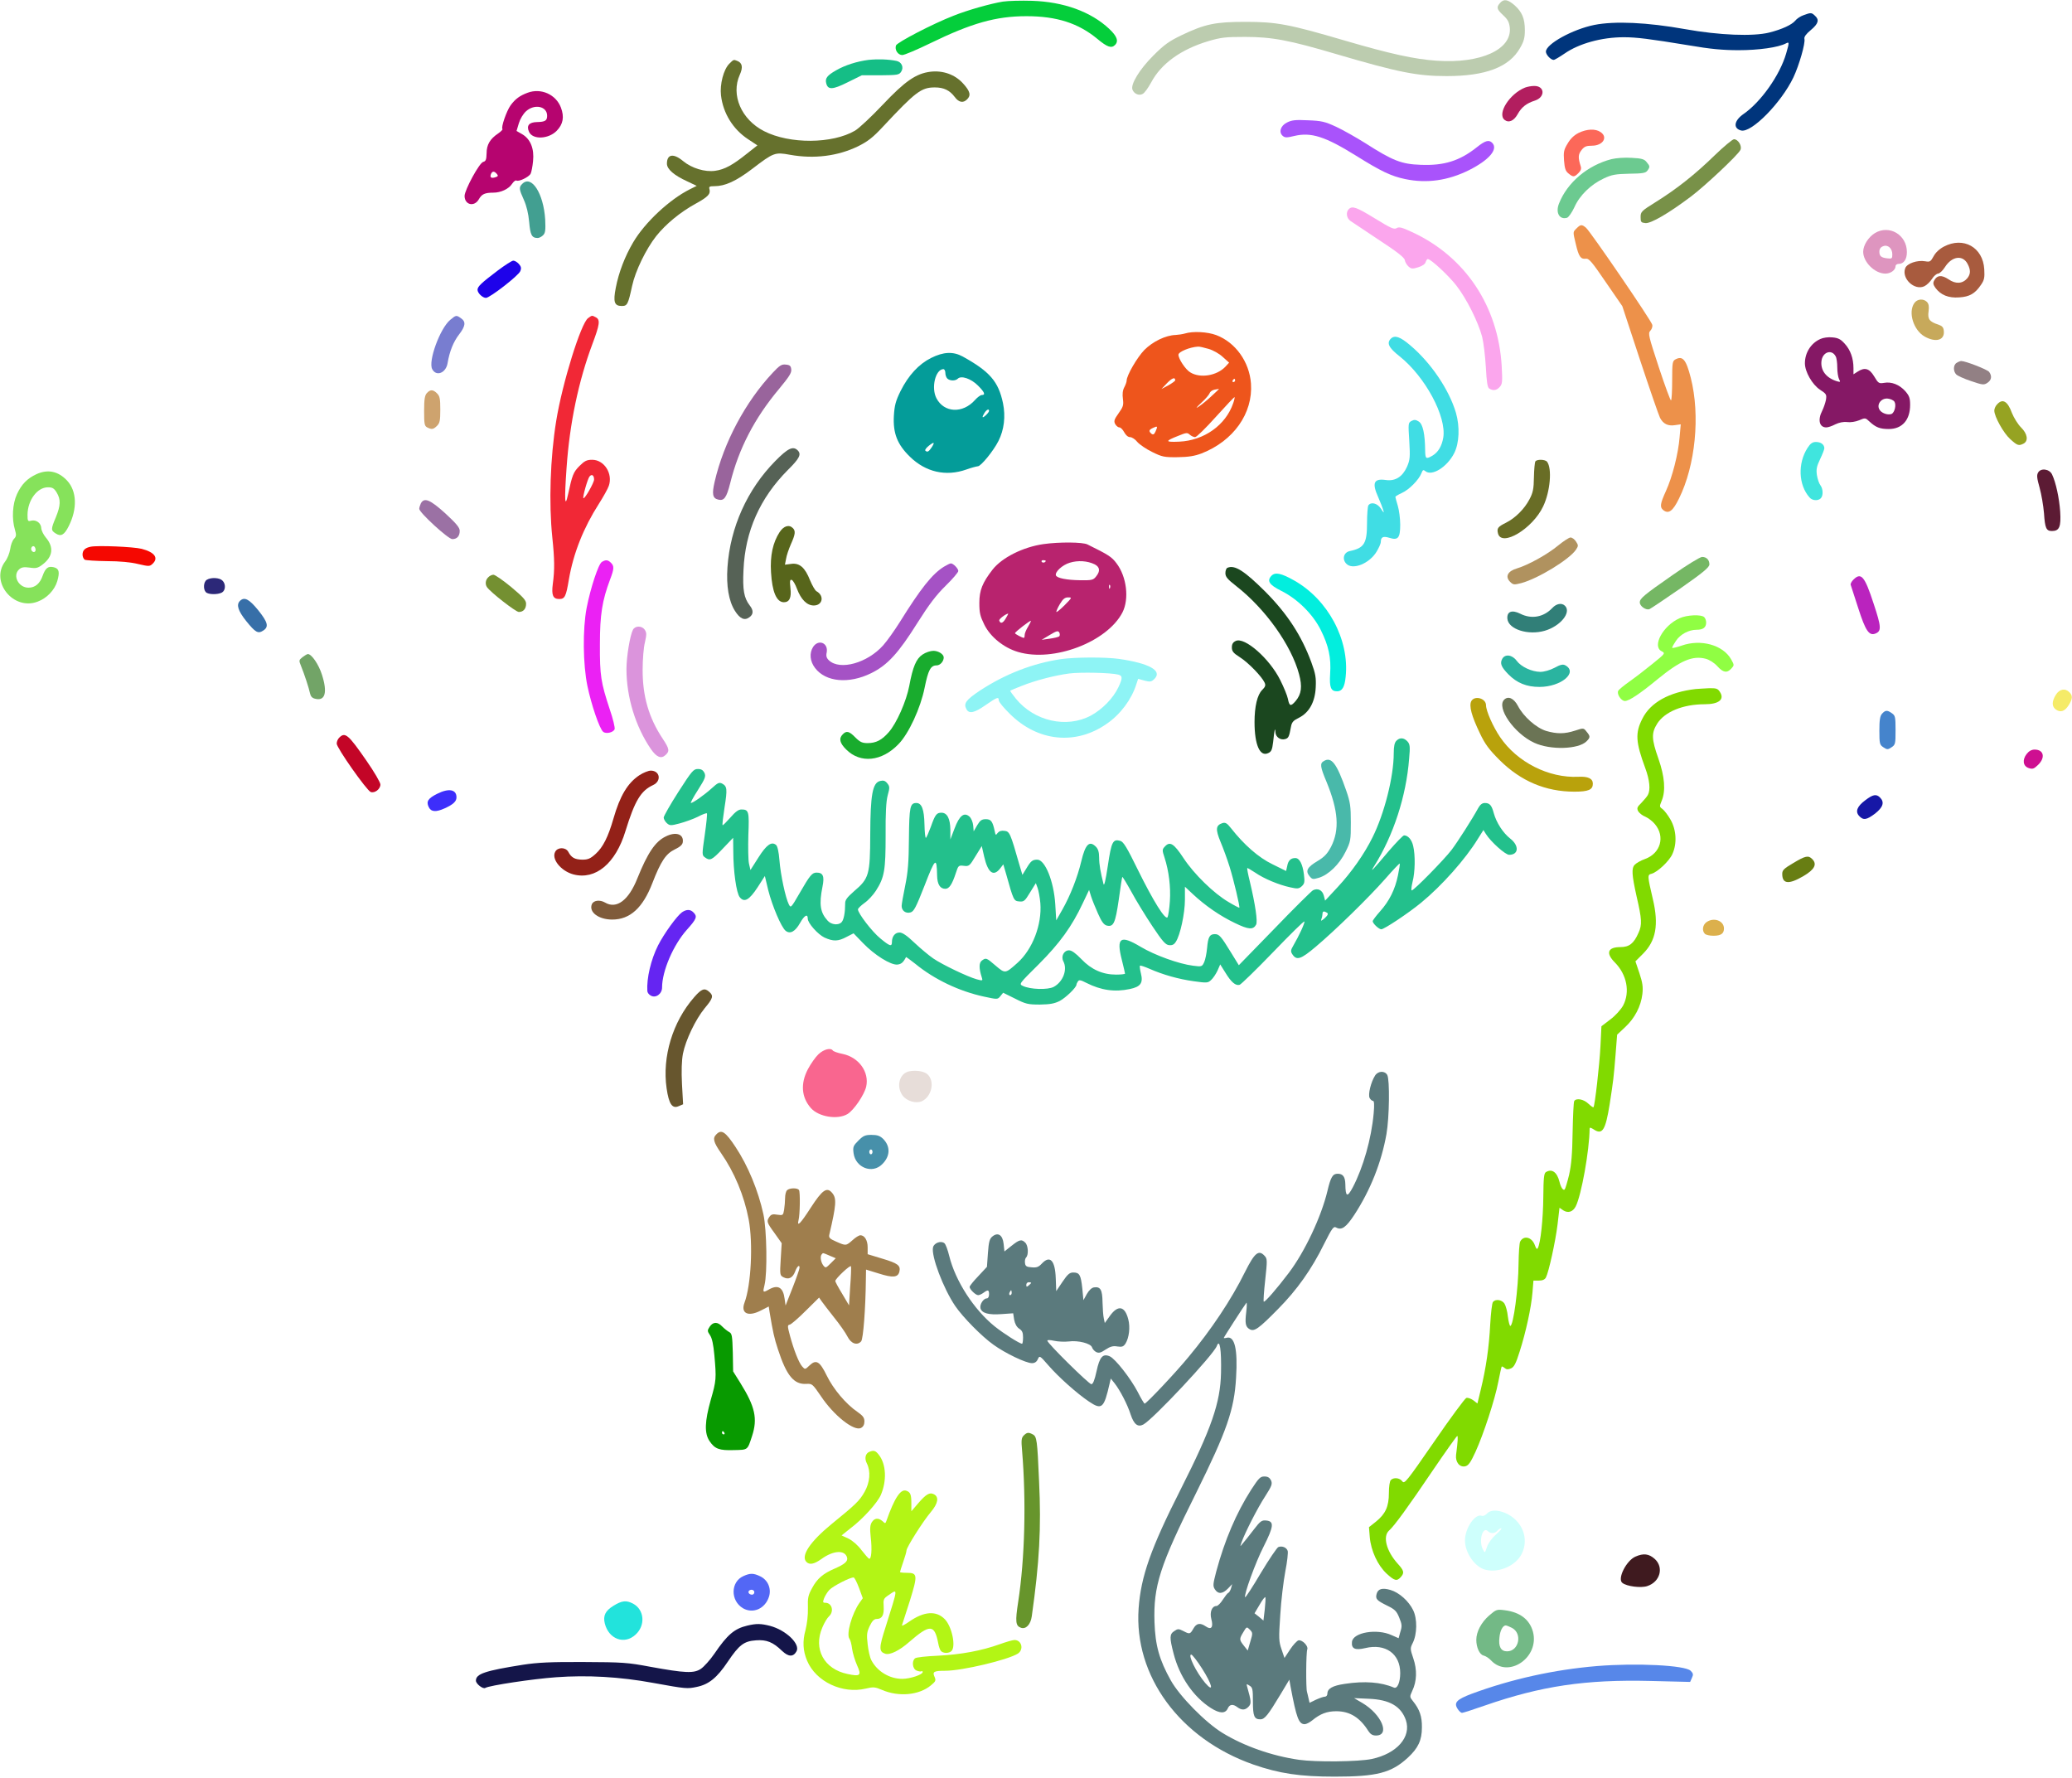 <?xml version="1.0" standalone="no"?>
<svg xmlns:xlink="http://www.w3.org/1999/xlink" id="svg" version="1.0" xmlns="http://www.w3.org/2000/svg" width="1280pt" height="1098pt" viewBox="0 0 1280 1098" preserveAspectRatio="xMidYMid meet">

<g transform="translate(0,1098) scale(0.1,-0.1)" fill="#000000" stroke="none">
<path d="M6195 10970 c-74 -12 -217 -52 -304 -87 -127 -49 -350 -165 -356&#10;-184 -9 -27 12 -59 39 -59 13 0 91 33 173 73 255 124 405 167 594 167 187 0&#10;321 -43 439 -141 60 -50 86 -59 108 -37 24 24 12 55 -36 100 -113 106 -282&#10;167 -477 173 -66 2 -147 0 -180 -5z" style="fill:#04ce3b"/>
<path d="M9267 10962 c-24 -27 -21 -39 19 -76 28 -26 37 -42 41 -77 13 -135&#10;-180 -223 -452 -204 -135 9 -286 42 -566 124 -344 101 -421 116 -614 116 -188&#10;0 -250 -13 -395 -82 -79 -38 -108 -59 -176 -127 -84 -84 -141 -177 -128 -210&#10;10 -26 41 -39 63 -26 11 5 34 37 52 70 62 117 184 205 354 256 78 23 107 26&#10;225 26 168 0 274 -20 568 -107 381 -112 497 -135 679 -135 240 0 386 55 453&#10;173 24 41 30 64 30 110 0 72 -17 113 -64 155 -42 36 -66 40 -89 14z" style="fill:#bcccaf"/>
<path d="M11141 10886 c-18 -6 -42 -22 -51 -34 -21 -25 -81 -53 -160 -73 -100&#10;-25 -308 -17 -520 21 -235 42 -435 51 -561 26 -134 -27 -299 -118 -299 -165 0&#10;-19 30 -51 48 -51 6 0 36 18 67 39 89 62 229 101 366 101 79 0 158 -10 402&#10;-50 133 -23 211 -30 308 -30 123 0 245 17 292 42 21 11 21 6 1 -63 -39 -134&#10;-156 -299 -263 -373 -59 -41 -66 -89 -15 -102 64 -16 248 171 323 328 35 74&#10;75 212 68 238 -3 12 10 30 39 54 48 40 54 64 26 89 -21 20 -25 20 -71 3z" style="fill:#00357c"/>
<path d="M5365 10610 c-70 -9 -144 -32 -201 -65 -54 -31 -68 -49 -60 -79 10&#10;-42 39 -41 133 6 l87 43 114 0 c106 1 116 2 129 22 18 27 3 61 -30 67 -50 10&#10;-115 12 -172 6z" style="fill:#15be86"/>
<path d="M4505 10586 c-35 -35 -59 -127 -51 -195 13 -110 73 -208 166 -270&#10;l59 -39 -66 -52 c-86 -69 -137 -97 -195 -105 -63 -9 -145 16 -198 60 -60 50&#10;-100 43 -100 -16 0 -34 44 -72 125 -109 l59 -28 -44 -22 c-125 -63 -276 -204&#10;-348 -326 -51 -86 -90 -187 -108 -282 -17 -87 -9 -112 37 -112 34 0 39 9 64&#10;124 20 93 86 228 149 308 59 74 149 148 242 199 78 43 94 60 87 90 -5 16 0 19&#10;30 19 66 0 134 31 234 107 132 101 140 104 233 87 150 -27 296 -8 420 52 60&#10;30 91 53 155 122 201 215 236 242 320 242 56 0 92 -18 123 -59 25 -34 52 -39&#10;76 -15 26 25 19 51 -25 99 -50 55 -124 81 -201 72 -89 -11 -157 -58 -295 -204&#10;-70 -74 -147 -146 -171 -160 -140 -82 -404 -84 -562 -3 -141 72 -206 224 -150&#10;348 21 46 16 74 -16 86 -22 9 -22 9 -49 -18z" style="fill:#66712d"/>
<path d="M9421 10439 c-95 -38 -173 -160 -127 -199 26 -21 58 -7 81 34 25 45&#10;55 68 108 85 65 22 60 92 -7 90 -17 0 -42 -5 -55 -10z" style="fill:#b21e5f"/>
<path d="M3259 10407 c-48 -18 -76 -38 -105 -78 -25 -35 -60 -136 -50 -146 3&#10;-3 -9 -15 -26 -27 -51 -34 -72 -70 -72 -123 -1 -39 -5 -49 -21 -53 -24 -6&#10;-114 -172 -115 -210 0 -56 60 -70 88 -21 18 32 37 41 90 41 46 0 95 23 115 54&#10;10 15 22 24 27 21 14 -9 77 21 88 42 5 10 12 45 15 78 8 77 -16 136 -67 166&#10;l-35 20 14 47 c8 27 27 59 45 75 52 47 130 31 130 -28 0 -30 -12 -38 -63 -39&#10;-49 -1 -66 -22 -49 -60 22 -50 120 -46 171 6 40 41 48 86 26 144 -31 81 -123&#10;122 -206 91z m-190 -501 c10 -11 8 -16 -9 -21 -26 -8 -35 -1 -27 20 8 19 21&#10;19 36 1z" style="fill:#b6046f"/>
<path d="M7950 10223 c-40 -20 -52 -61 -25 -83 13 -11 25 -11 70 0 104 25 191&#10;-3 381 -121 155 -97 218 -127 304 -145 133 -28 264 -10 395 55 125 63 182 130&#10;143 169 -20 20 -43 14 -94 -27 -107 -85 -203 -115 -348 -109 -118 4 -172 25&#10;-342 134 -56 35 -137 81 -180 101 -69 32 -91 37 -174 40 -78 4 -101 1 -130&#10;-14z" style="fill:#a953fb"/>
<path d="M9752 10159 c-28 -14 -51 -36 -68 -66 -23 -37 -26 -52 -22 -105 4&#10;-48 9 -65 27 -79 29 -24 36 -24 62 2 15 15 19 27 14 42 -17 54 -16 73 5 100&#10;17 22 30 27 64 27 68 0 101 52 54 84 -31 22 -85 20 -136 -5z" style="fill:#fc6859"/>
<path d="M10593 10021 c-122 -119 -235 -208 -363 -288 -90 -56 -95 -61 -95&#10;-94 0 -31 3 -34 30 -37 34 -3 143 60 281 164 83 62 289 255 305 287 13 23 -13&#10;67 -39 67 -9 0 -63 -45 -119 -99z" style="fill:#789148"/>
<path d="M9955 9997 c-147 -38 -273 -144 -324 -274 -23 -57 3 -102 50 -88 10&#10;4 30 33 45 65 32 73 102 141 182 178 49 23 71 27 156 29 83 1 102 4 113 19 17&#10;23 16 28 -5 53 -14 18 -30 23 -92 26 -43 3 -96 -1 -125 -8z" style="fill:#6cca90"/>
<path d="M3226 9844 c-21 -21 -20 -32 10 -98 17 -38 28 -84 33 -137 7 -81 16&#10;-99 53 -99 9 0 24 8 33 17 14 14 16 31 13 97 -10 162 -85 278 -142 220z" style="fill:#429f91"/>
<path d="M8332 9688 c-19 -19 -14 -56 11 -73 12 -8 92 -61 177 -118 110 -72&#10;156 -108 158 -123 2 -12 12 -30 23 -40 17 -15 24 -16 60 -5 26 8 43 20 46 32&#10;3 10 9 19 13 19 19 0 127 -100 177 -164 63 -81 134 -223 159 -316 9 -36 19&#10;-120 23 -188 5 -93 10 -125 21 -132 24 -15 45 -12 65 10 16 18 17 32 12 127&#10;-21 372 -226 679 -555 830 -62 29 -79 33 -94 24 -16 -10 -37 0 -133 59 -116&#10;71 -141 80 -163 58z" style="fill:#fba6ed"/>
<path d="M9740 9570 c-24 -24 -24 -19 -5 -99 18 -76 30 -93 61 -89 20 3 39&#10;-20 124 -145 l102 -148 109 -331 c60 -181 116 -343 124 -359 20 -38 50 -52 93&#10;-45 l35 5 -7 -79 c-8 -102 -45 -247 -85 -334 -35 -77 -38 -98 -17 -116 33 -27&#10;60 -8 98 70 102 206 132 514 73 746 -29 114 -50 138 -95 114 -18 -10 -20 -20&#10;-20 -129 0 -65 -3 -121 -7 -124 -3 -4 -37 88 -75 203 -64 195 -68 211 -53 227&#10;9 9 15 26 12 37 -5 25 -380 573 -409 599 -26 22 -34 21 -58 -3z" style="fill:#ed914a"/>
<path d="M11582 9540 c-40 -25 -72 -75 -72 -115 0 -64 72 -135 137 -135 33 0&#10;63 22 63 46 0 8 9 14 19 14 32 0 51 28 51 73 0 107 -109 171 -198 117z m108&#10;-131 c0 -26 -3 -28 -29 -25 -40 4 -51 14 -51 42 0 16 8 28 23 33 29 12 57 -13&#10;57 -50z" style="fill:#de95bf"/>
<path d="M12009 9457 c-27 -14 -52 -37 -64 -60 -18 -33 -23 -36 -51 -31 -49 9&#10;-113 -13 -124 -42 -25 -64 57 -141 118 -112 15 7 36 28 47 45 11 18 28 32 37&#10;33 10 0 29 18 43 40 43 68 110 77 140 20 20 -38 19 -63 -2 -89 -29 -34 -72&#10;-37 -116 -6 -43 28 -70 26 -88 -7 -9 -16 -7 -26 8 -47 32 -43 80 -63 146 -58&#10;64 4 98 23 135 78 20 29 23 44 20 96 -8 136 -129 203 -249 140z" style="fill:#a85b3e"/>
<path d="M3075 9309 c-102 -77 -125 -99 -125 -119 0 -20 31 -50 52 -50 24 0&#10;202 138 212 165 8 19 5 29 -9 45 -10 11 -25 20 -34 20 -9 0 -52 -28 -96 -61z" style="fill:#1e02ea"/>
<path d="M11826 9108 c-40 -57 -5 -168 64 -207 70 -39 125 -22 118 36 -2 21&#10;-10 30 -34 38 -55 18 -67 34 -60 82 4 31 1 46 -10 58 -22 22 -60 19 -78 -7z" style="fill:#c7a95b"/>
<path d="M2781 9004 c-63 -53 -137 -255 -111 -304 25 -48 85 -24 95 37 12 72&#10;36 132 71 177 40 52 43 79 12 100 -29 21 -31 20 -67 -10z" style="fill:#787dd0"/>
<path d="M3633 9015 c-44 -31 -159 -400 -197 -635 -37 -228 -46 -507 -24 -720&#10;14 -133 15 -200 3 -287 -9 -70 1 -93 40 -93 34 0 42 16 59 119 28 164 91 321&#10;185 468 28 44 56 94 62 112 26 75 -28 161 -103 161 -33 0 -47 -7 -78 -38 -38&#10;-38 -45 -56 -71 -177 -20 -91 -23 -32 -9 165 19 275 74 537 160 766 45 120 49&#10;149 21 164 -25 13 -23 13 -48 -5z m37 -997 c0 -20 -59 -123 -66 -115 -6 6 26&#10;120 38 134 14 17 28 7 28 -19z" style="fill:#f12836"/>
<path d="M7320 8920 c-14 -4 -39 -8 -57 -9 -62 -2 -141 -40 -194 -93 -45 -47&#10;-109 -157 -109 -189 0 -8 -7 -27 -15 -42 -10 -19 -12 -43 -8 -72 5 -38 1 -49&#10;-27 -88 -27 -38 -30 -48 -21 -66 7 -12 18 -21 26 -21 8 0 21 -13 30 -30 10&#10;-18 23 -30 36 -30 11 0 32 -13 45 -30 14 -16 55 -44 92 -62 61 -30 74 -33 157&#10;-32 67 1 104 7 147 23 198 77 319 248 306 432 -10 135 -96 254 -214 299 -56&#10;21 -146 25 -194 10z m146 -95 c28 -8 67 -30 88 -50 l39 -35 -23 -25 c-53 -56&#10;-156 -73 -217 -35 -29 17 -73 83 -73 109 0 18 70 47 121 50 8 1 38 -6 65 -14z&#10;m-206 -194 c0 -4 -19 -18 -42 -31 l-43 -23 34 36 c31 32 51 40 51 18z m370 -1&#10;c0 -5 -5 -10 -11 -10 -5 0 -7 5 -4 10 3 6 8 10 11 10 2 0 4 -4 4 -10z m-144&#10;-95 c-26 -25 -62 -54 -80 -66 -22 -15 -18 -8 15 23 26 23 49 51 52 60 3 9 16&#10;18 29 21 13 2 25 5 28 5 3 1 -17 -19 -44 -43z m132 -46 c-46 -135 -180 -230&#10;-333 -237 -89 -4 -90 3 -6 36 49 20 56 21 71 7 9 -8 24 -15 33 -15 9 0 66 56&#10;128 125 62 69 114 124 116 122 1 -2 -2 -19 -9 -38z m-479 -173 c-9 -20 -15&#10;-23 -26 -15 -18 16 -16 24 10 36 28 13 30 11 16 -21z" style="fill:#ee551c"/>
<path d="M8592 8888 c-27 -27 -13 -56 53 -108 159 -126 292 -373 271 -503 -9&#10;-52 -31 -90 -66 -111 -41 -24 -45 -21 -46 32 -1 101 -14 162 -39 178 -19 12&#10;-28 13 -45 4 -21 -11 -21 -16 -14 -124 6 -101 4 -117 -14 -159 -28 -62 -72&#10;-90 -130 -82 -75 11 -88 -17 -48 -106 13 -30 27 -65 31 -79 6 -21 4 -20 -14 8&#10;-22 34 -62 44 -78 20 -4 -7 -8 -56 -8 -108 0 -127 -17 -155 -107 -174 -37 -8&#10;-48 -49 -22 -77 39 -43 145 0 189 75 14 24 25 49 25 57 0 32 14 39 53 27 54&#10;-17 67 -1 67 82 0 37 -7 89 -15 116 -8 27 -15 52 -15 55 0 3 18 14 40 24 45&#10;20 105 81 121 122 8 21 12 23 24 13 41 -34 136 26 179 112 31 62 35 163 10&#10;249 -42 142 -154 308 -282 416 -62 53 -96 65 -120 41z" style="fill:#40dde4"/>
<path d="M11245 8886 c-58 -26 -95 -85 -95 -150 0 -52 45 -131 93 -163 40 -26&#10;42 -30 37 -63 -4 -19 -14 -49 -23 -67 -29 -56 -18 -103 25 -103 11 0 35 8 56&#10;19 23 11 50 17 73 14 20 -3 52 2 74 11 37 16 39 16 64 -8 39 -36 65 -46 119&#10;-46 83 0 132 56 132 149 0 42 -5 56 -30 85 -36 40 -85 60 -132 51 -31 -5 -35&#10;-2 -60 40 -30 50 -59 58 -103 29 l-25 -16 0 38 c0 61 -19 113 -54 151 -25 28&#10;-41 36 -76 39 -26 3 -58 -2 -75 -10z m95 -107 c6 -10 10 -41 10 -69 0 -28 5&#10;-60 11 -72 10 -18 8 -19 -13 -13 -65 20 -101 65 -96 122 5 58 63 79 88 32z&#10;m363 -280 c13 -20 1 -68 -18 -76 -24 -9 -64 6 -75 28 -18 32 12 71 52 67 17&#10;-2 35 -10 41 -19z" style="fill:#851865"/>
<path d="M5752 8769 c-76 -38 -140 -107 -189 -205 -30 -61 -37 -88 -41 -152&#10;-6 -108 21 -177 99 -253 97 -95 222 -124 349 -79 30 11 62 19 71 20 19 0 97&#10;96 127 156 35 69 45 151 28 234 -28 133 -81 195 -249 288 -59 32 -119 29 -195&#10;-9z m88 -92 c0 -13 5 -28 12 -35 15 -15 50 -16 65 -1 21 21 82 0 124 -42 41&#10;-41 49 -59 24 -59 -8 0 -27 -14 -42 -31 -76 -85 -191 -79 -238 11 -34 65 -6&#10;179 43 180 6 0 12 -10 12 -23z m270 -235 c0 -5 -9 -17 -20 -27 -23 -21 -26&#10;-14 -8 15 13 20 28 27 28 12z m-355 -226 c-18 -27 -27 -31 -39 -19 -3 4 6 17&#10;21 29 34 27 40 24 18 -10z" style="fill:#049c99"/>
<path d="M12088 8739 c-22 -12 -23 -52 -3 -72 8 -8 49 -27 92 -41 70 -24 79&#10;-25 100 -11 26 17 30 42 11 68 -12 15 -146 67 -172 67 -6 0 -19 -5 -28 -11z" style="fill:#928084"/>
<path d="M4774 8678 c-169 -180 -303 -431 -359 -673 -18 -77 -13 -103 22 -111&#10;36 -9 51 11 74 102 53 214 151 402 302 582 61 74 78 99 75 120 -2 22 -9 28&#10;-34 30 -25 3 -38 -5 -80 -50z" style="fill:#99649c"/>
<path d="M2637 8552 c-13 -14 -17 -39 -17 -110 0 -80 2 -93 19 -102 28 -14 38&#10;-13 61 10 17 17 20 33 20 100 0 67 -3 83 -20 100 -25 25 -42 25 -63 2z" style="fill:#cea36e"/>
<path d="M12337 8482 c-10 -10 -17 -27 -17 -38 0 -37 57 -139 98 -176 45 -41&#10;53 -43 83 -28 31 17 24 61 -16 100 -19 19 -44 59 -56 89 -27 74 -58 91 -92 53z" style="fill:#96a322"/>
<path d="M11166 8213 c-61 -95 -56 -228 12 -305 17 -21 53 -23 70 -6 16 16 15&#10;59 -3 82 -8 10 -17 38 -21 62 -5 36 -1 54 20 98 14 29 26 60 26 67 0 23 -21&#10;39 -52 39 -21 0 -34 -9 -52 -37z" style="fill:#40e5de"/>
<path d="M4789 8132 c-173 -176 -278 -409 -295 -656 -8 -115 8 -209 46 -269&#10;31 -49 59 -62 89 -40 26 18 27 43 2 74 -35 46 -44 95 -38 218 10 240 102 445&#10;274 618 72 71 85 97 61 121 -29 29 -61 13 -139 -66z" style="fill:#566256"/>
<path d="M9485 8130 c-4 -6 -8 -50 -9 -98 -1 -72 -6 -96 -28 -137 -31 -59 -87&#10;-115 -145 -144 -50 -25 -57 -34 -49 -66 22 -86 214 29 279 167 44 92 56 235&#10;24 276 -12 15 -63 16 -72 2z" style="fill:#696d26"/>
<path d="M12590 8060 c-9 -16 -6 -36 10 -93 11 -40 23 -110 27 -157 6 -93 14&#10;-110 49 -110 46 0 57 26 51 120 -6 85 -27 181 -50 229 -16 35 -71 42 -87 11z" style="fill:#5c1b34"/>
<path d="M225 8051 c-56 -26 -92 -62 -120 -123 -28 -60 -33 -153 -13 -219 10&#10;-34 9 -42 -6 -58 -10 -11 -20 -39 -23 -63 -4 -24 -17 -58 -31 -76 -95 -125 51&#10;-306 201 -248 57 21 105 72 121 127 16 56 11 77 -21 85 -35 9 -52 -4 -69 -51&#10;-17 -50 -47 -75 -88 -75 -62 0 -100 75 -58 113 14 13 29 16 65 11 40 -6 51 -3&#10;80 19 64 49 71 107 20 167 -15 18 -27 43 -28 57 -1 32 -31 54 -62 47 -21 -6&#10;-23 -3 -23 37 1 89 60 169 126 169 28 0 38 -6 54 -32 26 -43 25 -80 -5 -153&#10;-31 -74 -31 -81 -1 -100 32 -21 53 -10 80 44 55 108 51 218 -10 283 -55 58&#10;-119 71 -189 39z m-5 -467 c0 -16 -16 -19 -25 -4 -8 13 4 32 16 25 5 -4 9 -13&#10;9 -21z" style="fill:#86e25b"/>
<path d="M2600 7871 c-5 -11 -10 -26 -10 -34 0 -23 179 -187 204 -187 29 0 46&#10;18 46 51 0 20 -20 44 -89 108 -94 85 -130 100 -151 62z" style="fill:#9b71a4"/>
<path d="M4816 7693 c-42 -65 -59 -145 -53 -247 7 -122 34 -185 79 -186 35 0&#10;48 28 41 87 -5 45 -3 55 8 51 8 -3 22 -27 32 -54 25 -67 62 -104 104 -104 55&#10;0 67 60 17 88 -9 5 -26 35 -40 68 -31 79 -65 108 -116 101 l-39 -5 7 36 c3 21&#10;17 61 30 91 27 60 30 81 12 99 -24 24 -57 13 -82 -25z" style="fill:#57651b"/>
<path d="M9625 7610 c-65 -54 -184 -120 -254 -141 -57 -17 -74 -50 -43 -82 20&#10;-20 25 -20 69 -9 105 28 299 147 339 207 15 23 15 27 0 50 -9 14 -24 25 -34&#10;25 -9 0 -44 -23 -77 -50z" style="fill:#b0925f"/>
<path d="M6445 7619 c-125 -18 -255 -83 -313 -157 -63 -81 -82 -128 -82 -206&#10;0 -62 5 -82 31 -135 38 -76 120 -142 208 -168 219 -65 550 61 645 244 43 84&#10;26 222 -37 304 -29 39 -49 52 -179 116 -29 15 -176 16 -273 2z m15 -103 c0&#10;-11 -19 -15 -25 -6 -3 5 1 10 9 10 9 0 16 -2 16 -4z m303 -22 c32 -17 35 -42&#10;8 -75 -17 -22 -27 -24 -98 -23 -83 1 -144 13 -150 30 -7 21 39 64 85 78 51 16&#10;110 12 155 -10z m94 -146 c-3 -8 -6 -5 -6 6 -1 11 2 17 5 13 3 -3 4 -12 1 -19z&#10;m-279 -105 c-26 -26 -49 -45 -52 -43 -2 3 7 24 21 48 19 32 31 42 51 42 26 0&#10;25 -1 -20 -47z m-365 -83 c-17 -30 -33 -35 -40 -13 -3 9 38 40 55 43 2 0 -5&#10;-14 -15 -30z m138 -51 c-12 -19 -21 -42 -21 -51 0 -10 -2 -18 -5 -18 -10 0&#10;-55 24 -55 29 1 8 94 80 98 76 2 -1 -6 -18 -17 -36z m193 -59 c-5 -5 -31 -11&#10;-59 -15 l-50 -7 50 30 c42 25 51 28 59 15 4 -8 4 -19 0 -23z" style="fill:#b8236e"/>
<path d="M560 7603 c-35 -7 -50 -22 -50 -49 0 -12 6 -26 13 -31 6 -4 68 -8&#10;137 -9 80 0 150 -7 194 -18 65 -15 70 -15 87 0 41 37 15 73 -66 94 -52 13&#10;-272 22 -315 13z" style="fill:#f50801"/>
<path d="M10334 7429 c-181 -126 -204 -146 -204 -170 0 -23 37 -49 59 -42 9 4&#10;96 62 194 130 140 98 177 129 177 147 0 28 -18 46 -45 46 -12 0 -94 -50 -181&#10;-111z" style="fill:#75b764"/>
<path d="M3718 7509 c-21 -12 -70 -161 -94 -284 -25 -131 -23 -349 5 -483 24&#10;-115 75 -265 97 -282 17 -15 63 -5 71 16 3 9 -10 64 -30 122 -55 167 -62 209&#10;-61 402 0 184 14 270 63 401 25 65 26 83 5 103 -18 18 -32 20 -56 5z" style="fill:#eb21f4"/>
<path d="M5832 7480 c-73 -45 -143 -133 -275 -345 -31 -49 -76 -113 -101 -141&#10;-97 -109 -266 -157 -335 -93 -15 14 -19 27 -14 49 11 59 -51 84 -84 34 -24&#10;-38 -20 -88 12 -130 66 -87 209 -100 347 -32 101 50 168 123 287 313 70 111&#10;115 170 173 227 43 42 78 83 78 91 0 15 -31 47 -46 47 -5 0 -24 -9 -42 -20z" style="fill:#a552c5"/>
<path d="M7583 7473 c-7 -2 -13 -17 -13 -33 0 -23 13 -38 68 -81 179 -140 339&#10;-364 387 -543 21 -77 15 -123 -21 -166 -30 -35 -39 -33 -48 14 -4 20 -25 71&#10;-47 115 -66 133 -220 268 -275 242 -17 -8 -24 -19 -24 -40 0 -24 9 -35 50 -61&#10;52 -33 135 -119 152 -156 8 -17 5 -26 -15 -46 -30 -30 -47 -102 -47 -198 0&#10;-140 33 -216 84 -192 20 9 25 20 31 69 8 76 12 94 14 61 1 -31 32 -52 61 -43&#10;20 6 24 15 35 75 5 29 14 39 48 56 64 31 101 98 105 188 3 60 -1 84 -27 155&#10;-61 165 -147 298 -285 437 -130 129 -188 166 -233 147z" style="fill:#1b471f"/>
<path d="M7856 7425 c-32 -32 -16 -57 58 -94 101 -50 196 -144 245 -242 49&#10;-98 65 -172 58 -272 -5 -83 4 -107 43 -107 31 0 47 26 53 90 24 228 -109 477&#10;-319 595 -78 44 -115 52 -138 30z" style="fill:#02eede"/>
<path d="M3016 7414 c-17 -16 -20 -42 -8 -60 19 -30 178 -154 197 -154 28 0&#10;45 19 45 51 0 21 -18 41 -92 103 -51 42 -100 76 -110 76 -9 0 -24 -7 -32 -16z" style="fill:#749031"/>
<path d="M11449 7399 c-11 -11 -19 -26 -16 -32 2 -7 23 -72 47 -145 44 -137&#10;66 -170 104 -156 40 15 39 40 -10 187 -55 169 -77 194 -125 146z" style="fill:#ba23be"/>
<path d="M1278 7399 c-21 -12 -24 -59 -6 -77 15 -15 72 -16 99 -2 23 13 25 53&#10;3 74 -17 18 -70 21 -96 5z" style="fill:#2c2878"/>
<path d="M1482 7268 c-23 -23 -12 -60 38 -123 58 -72 74 -81 106 -60 36 23 29&#10;51 -31 126 -57 70 -86 84 -113 57z" style="fill:#376fa8"/>
<path d="M9589 7224 c-53 -56 -128 -70 -197 -35 -52 26 -84 14 -80 -31 6 -65&#10;128 -104 231 -74 96 28 166 113 125 154 -20 20 -53 14 -79 -14z" style="fill:#317f78"/>
<path d="M10375 7161 c-102 -46 -170 -172 -111 -203 25 -13 24 -14 -55 -78&#10;-44 -36 -108 -85 -142 -109 -34 -24 -66 -50 -70 -58 -11 -19 18 -63 41 -63 25&#10;0 92 44 201 134 142 116 217 148 298 127 23 -6 53 -25 72 -46 36 -40 60 -44&#10;87 -14 18 20 18 21 -2 57 -51 89 -188 126 -306 84 -32 -11 -58 -17 -58 -13 0&#10;5 10 23 23 42 27 41 79 69 128 69 40 0 59 14 59 45 0 12 -5 26 -12 33 -18 18&#10;-108 14 -153 -7z" style="fill:#90fe43"/>
<path d="M3910 7090 c-18 -34 -40 -167 -40 -243 0 -173 56 -355 151 -494 35&#10;-50 63 -62 90 -37 27 24 24 39 -17 101 -86 129 -125 264 -124 428 0 61 6 136&#10;14 167 11 49 11 60 -1 78 -18 26 -59 26 -73 0z" style="fill:#db94dc"/>
<path d="M5699 6937 c-39 -26 -60 -75 -82 -194 -18 -94 -78 -231 -127 -286&#10;-42 -48 -78 -67 -130 -67 -33 0 -47 6 -76 35 -38 39 -55 43 -78 19 -25 -25&#10;-19 -54 22 -94 87 -87 219 -74 322 33 64 65 137 224 162 349 22 109 37 138 74&#10;138 22 0 44 25 44 49 0 20 -33 41 -64 41 -18 0 -48 -10 -67 -23z" style="fill:#19ac2e"/>
<path d="M1869 6921 c-23 -18 -23 -21 -10 -53 21 -51 50 -140 56 -170 4 -19&#10;13 -30 32 -34 62 -16 77 39 42 148 -20 64 -64 128 -87 128 -5 0 -20 -9 -33&#10;-19z" style="fill:#72a467"/>
<path d="M9280 6910 c-15 -28 -6 -50 38 -95 53 -54 113 -78 192 -78 134 0 241&#10;90 159 134 -14 7 -30 4 -66 -16 -29 -15 -64 -25 -88 -25 -53 1 -118 31 -146&#10;69 -27 37 -72 43 -89 11z" style="fill:#2ab4a0"/>
<path d="M6556 6909 c-176 -26 -346 -92 -503 -195 -85 -57 -102 -79 -83 -114&#10;16 -31 49 -24 119 25 71 49 81 53 81 29 0 -9 30 -46 68 -83 172 -172 408 -196&#10;600 -61 84 58 152 150 181 241 l12 36 39 -11 c36 -9 43 -8 62 11 50 50 -32 96&#10;-219 123 -84 12 -272 11 -357 -1z m352 -96 c27 -7 28 -21 1 -78 -32 -68 -100&#10;-137 -170 -175 -150 -80 -349 -35 -463 104 -21 26 -37 48 -35 50 2 2 35 15 72&#10;30 86 34 202 64 292 76 69 9 258 5 303 -7z" style="fill:#8ef4f5"/>
<path d="M10475 6724 c-164 -19 -279 -83 -329 -183 -45 -88 -42 -144 18 -306&#10;27 -73 33 -134 16 -165 -5 -10 -24 -32 -40 -49 -27 -26 -29 -33 -20 -52 7 -11&#10;26 -27 45 -34 18 -8 44 -28 58 -45 65 -77 36 -181 -61 -216 -26 -9 -55 -26&#10;-64 -36 -20 -22 -17 -63 12 -194 33 -142 35 -176 12 -226 -29 -66 -57 -88&#10;-112 -88 -78 0 -92 -37 -34 -95 74 -75 95 -182 51 -266 -14 -25 -47 -62 -79&#10;-86 l-55 -42 -6 -123 c-6 -119 -35 -369 -43 -377 -2 -3 -17 8 -32 22 -29 28&#10;-75 36 -87 16 -4 -6 -8 -92 -10 -192 -2 -138 -8 -202 -22 -265 -11 -45 -23&#10;-85 -27 -89 -9 -9 -24 13 -32 47 -15 60 -47 83 -84 60 -12 -7 -15 -37 -16&#10;-152 -1 -136 -17 -287 -34 -317 -5 -10 -10 -5 -18 17 -18 51 -69 64 -91 23 -5&#10;-9 -9 -71 -10 -137 -1 -152 -32 -384 -51 -384 -4 0 -11 26 -15 58 -3 31 -13&#10;67 -21 80 -16 24 -55 30 -71 10 -6 -7 -13 -69 -17 -138 -7 -139 -26 -271 -58&#10;-402 l-21 -87 -26 20 c-16 11 -34 17 -43 14 -9 -4 -99 -125 -199 -271 -170&#10;-246 -183 -262 -196 -244 -16 22 -53 26 -71 8 -7 -7 -12 -41 -12 -80 0 -84&#10;-21 -129 -80 -177 l-43 -34 5 -62 c7 -83 49 -174 104 -225 49 -45 63 -48 87&#10;-22 24 27 21 40 -19 84 -70 78 -93 168 -53 204 32 28 118 146 274 377 77 113&#10;143 206 147 207 6 0 4 -31 -7 -117 -5 -44 22 -78 57 -70 20 5 33 24 63 89 50&#10;110 120 323 141 433 10 50 19 92 21 94 1 2 10 -2 18 -9 12 -10 21 -10 40 -2&#10;19 9 30 31 53 104 38 119 71 269 79 364 l6 74 33 0 c23 0 37 6 44 19 18 35 59&#10;222 72 328 l12 103 23 -16 c30 -19 59 -10 77 24 35 68 85 347 86 480 0 9 6 8&#10;25 -4 54 -36 73 -6 99 156 23 148 25 167 36 302 l10 127 50 47 c59 55 97 128&#10;106 204 5 44 1 70 -18 128 l-25 74 47 47 c80 80 98 179 61 336 -34 146 -35&#10;152 -8 158 36 10 108 77 128 121 30 65 25 150 -11 213 -16 28 -39 58 -50 66&#10;-19 13 -19 16 -5 50 26 62 19 150 -20 261 -43 122 -44 158 -7 217 47 73 159&#10;119 293 119 88 0 124 30 94 76 -13 21 -23 24 -68 23 -28 -1 -65 -4 -82 -5z" style="fill:#81da00"/>
<path d="M12700 6688 c-26 -42 -25 -73 1 -91 28 -20 55 -11 79 28 24 39 25 58&#10;4 79 -26 27 -62 20 -84 -16z" style="fill:#f5eb68"/>
<path d="M9089 6649 c-15 -29 2 -92 53 -198 32 -68 57 -101 122 -166 131 -130&#10;284 -195 462 -195 87 0 114 12 114 49 0 32 -29 46 -89 43 -183 -9 -379 90&#10;-484 245 -43 63 -87 162 -87 197 0 43 -71 62 -91 25z" style="fill:#b9a20c"/>
<path d="M9292 6658 c-49 -49 62 -209 186 -266 99 -46 273 -41 323 9 24 24 24&#10;31 0 60 -18 23 -19 23 -71 6 -65 -21 -111 -21 -178 -2 -62 19 -141 89 -175&#10;155 -25 47 -60 63 -85 38z" style="fill:#6b7455"/>
<path d="M11627 6572 c-13 -14 -17 -39 -17 -105 0 -81 2 -88 25 -103 23 -15&#10;27 -15 50 0 24 16 25 22 25 106 0 81 -2 90 -22 104 -29 21 -41 20 -61 -2z" style="fill:#4584cc"/>
<path d="M2096 6424 c-9 -8 -16 -25 -16 -37 0 -27 185 -289 210 -299 25 -9 60&#10;18 60 46 0 13 -38 78 -86 147 -112 162 -132 179 -168 143z" style="fill:#c30527"/>
<path d="M8626 6404 c-11 -11 -16 -34 -16 -77 0 -144 -58 -373 -131 -519 -50&#10;-102 -131 -217 -215 -307 l-78 -84 -8 31 c-9 34 -37 48 -67 33 -10 -6 -118&#10;-112 -238 -237 l-220 -226 -48 78 c-62 101 -73 114 -100 114 -32 0 -42 -17&#10;-48 -85 -3 -33 -11 -73 -18 -88 -13 -28 -15 -29 -69 -22 -87 11 -235 64 -324&#10;117 -125 75 -151 57 -116 -80 11 -44 20 -83 20 -86 0 -3 -25 -6 -55 -6 -83 0&#10;-153 31 -214 95 -36 37 -60 55 -77 55 -32 0 -51 -38 -35 -68 27 -51 -2 -127&#10;-60 -158 -37 -19 -144 -16 -190 6 -25 12 -25 12 97 133 131 131 206 235 273&#10;378 l39 82 12 -39 c7 -22 26 -69 43 -107 22 -50 36 -69 54 -74 42 -10 53 14&#10;74 158 10 74 20 138 22 142 1 4 26 -37 56 -91 29 -54 88 -150 130 -213 62 -93&#10;81 -115 103 -117 19 -2 31 3 42 21 27 41 56 175 56 260 l0 80 48 -45 c78 -73&#10;170 -136 260 -179 86 -42 114 -43 132 -10 10 20 -5 123 -39 266 -11 44 -18 81&#10;-16 83 1 2 23 -11 49 -28 55 -38 147 -76 217 -91 44 -10 53 -9 71 7 17 16 19&#10;26 13 74 -8 62 -27 100 -53 100 -28 0 -44 -15 -50 -49 l-7 -31 -85 42 c-85 41&#10;-175 120 -255 222 -25 32 -35 37 -53 32 -42 -14 -44 -38 -12 -116 17 -40 42&#10;-109 56 -154 25 -80 65 -248 60 -253 -1 -1 -31 14 -66 35 -91 53 -214 173&#10;-279 272 -60 91 -84 105 -115 71 -17 -18 -17 -23 -2 -68 27 -83 39 -183 33&#10;-270 -3 -46 -10 -90 -14 -98 -13 -22 -88 98 -186 297 -65 133 -87 169 -106&#10;174 -46 13 -55 -4 -77 -152 -14 -93 -23 -131 -27 -114 -18 70 -27 120 -27 163&#10;0 33 -6 53 -20 67 -40 40 -65 16 -90 -89 -24 -101 -68 -213 -118 -301 l-37&#10;-65 -6 100 c-9 142 -63 275 -111 275 -30 0 -40 -8 -68 -55 l-24 -39 -19 64&#10;c-55 193 -60 205 -92 208 -19 3 -33 -2 -42 -13 -11 -16 -13 -15 -18 11 -13 61&#10;-23 74 -55 74 -25 0 -35 -7 -53 -37 l-22 -38 -3 36 c-2 21 -12 45 -23 55 -33&#10;29 -62 7 -92 -73 l-26 -68 0 60 c-1 69 -20 105 -55 105 -30 0 -39 -11 -66 -88&#10;-13 -34 -26 -65 -30 -67 -4 -3 -8 35 -9 83 -2 93 -17 132 -50 132 -39 0 -44&#10;-23 -46 -218 -1 -147 -6 -209 -23 -292 -12 -58 -22 -115 -22 -126 0 -29 25&#10;-48 54 -40 21 5 34 29 88 167 66 171 75 178 77 62 1 -55 18 -83 51 -83 24 0&#10;42 28 64 95 16 49 17 51 50 47 32 -4 36 -1 72 59 l39 63 15 -66 c23 -99 57&#10;-125 98 -73 l20 26 17 -58 c46 -165 48 -168 81 -171 29 -3 35 2 67 55 l36 58&#10;11 -30 c6 -17 14 -59 17 -95 10 -131 -48 -283 -140 -366 -77 -69 -77 -69 -136&#10;-19 -58 50 -60 50 -85 32 -19 -14 -19 -48 -1 -104 7 -21 6 -22 -31 -12 -55 15&#10;-214 91 -269 129 -26 18 -78 61 -115 96 -47 45 -75 64 -93 64 -28 0 -47 -24&#10;-47 -59 0 -30 -13 -26 -71 22 -51 41 -139 156 -139 180 1 7 19 24 41 40 22 15&#10;53 49 70 75 53 83 60 127 60 342 -1 137 3 211 13 248 13 47 13 54 -3 74 -13&#10;16 -24 19 -44 14 -47 -11 -60 -85 -61 -331 -1 -249 -7 -271 -100 -350 -45 -40&#10;-56 -54 -55 -79 0 -51 -8 -96 -21 -111 -18 -22 -64 -18 -87 8 -46 50 -54 101&#10;-32 210 13 64 4 87 -36 87 -28 0 -41 -15 -106 -128 -52 -90 -54 -92 -66 -68&#10;-20 39 -51 182 -58 273 -4 51 -12 87 -21 94 -28 23 -59 1 -109 -78 l-49 -77&#10;-9 39 c-5 22 -6 101 -4 176 6 147 3 159 -43 159 -18 0 -37 -14 -69 -51 -24&#10;-27 -45 -48 -47 -46 -3 2 3 52 12 110 18 114 16 130 -15 147 -18 9 -27 5 -63&#10;-28 -45 -41 -117 -92 -130 -92 -4 0 15 36 44 81 45 71 49 83 40 105 -9 17 -19&#10;24 -41 24 -27 0 -37 -12 -120 -141 -50 -78 -91 -150 -91 -159 0 -9 9 -25 19&#10;-34 18 -16 24 -17 80 -2 33 9 84 27 112 41 28 15 53 24 56 21 3 -2 -3 -61 -13&#10;-131 -18 -125 -18 -127 1 -141 31 -23 43 -17 110 54 l64 67 1 -84 c0 -121 19&#10;-258 40 -283 28 -35 59 -17 110 61 l45 70 21 -88 c24 -95 80 -228 107 -250 28&#10;-23 60 -5 90 49 26 46 47 58 47 26 0 -28 63 -98 103 -117 55 -25 85 -24 137 4&#10;l43 22 58 -60 c71 -74 172 -137 213 -133 24 3 36 13 53 46 1 2 26 -17 57 -41&#10;118 -97 272 -170 425 -203 83 -18 84 -18 101 3 l17 21 73 -36 c67 -34 81 -37&#10;154 -37 63 1 90 6 122 22 38 20 104 84 104 101 0 4 4 13 9 20 7 11 17 9 52 -9&#10;91 -46 175 -58 269 -38 67 14 83 38 68 97 -6 23 -8 45 -6 47 3 3 29 -6 59 -19&#10;84 -37 180 -64 274 -77 79 -11 87 -11 106 7 12 10 30 37 40 58 l17 39 32 -51&#10;c36 -59 63 -82 88 -75 9 3 103 94 207 202 105 109 191 194 193 189 4 -8 -33&#10;-88 -68 -148 -17 -29 -18 -37 -6 -55 26 -39 52 -31 144 47 119 100 326 302&#10;430 420 47 54 87 96 89 94 2 -2 -3 -35 -11 -73 -18 -88 -53 -158 -111 -223&#10;-25 -28 -45 -55 -45 -60 0 -14 38 -50 53 -50 18 0 167 99 246 164 127 104 274&#10;269 351 395 l34 54 15 -24 c30 -48 120 -129 144 -129 59 0 63 56 7 100 -45 35&#10;-86 99 -102 157 -13 49 -25 63 -55 63 -17 0 -29 -10 -41 -31 -37 -68 -126&#10;-207 -165 -259 -46 -60 -232 -250 -246 -250 -4 0 -2 23 5 52 16 60 18 165 4&#10;223 -9 39 -32 65 -56 65 -7 0 -49 -44 -95 -97 -100 -119 -119 -139 -90 -93&#10;119 189 198 432 216 663 7 76 5 90 -10 107 -22 24 -48 26 -69 4z m-428 -1062&#10;c9 -6 5 -15 -14 -33 -22 -19 -26 -20 -21 -6 4 10 7 25 7 33 0 16 9 18 28 6z" style="fill:#23c08c"/>
<path d="M12520 6323 c-28 -36 -23 -75 12 -87 24 -8 32 -6 58 19 47 45 36 95&#10;-21 95 -18 0 -35 -9 -49 -27z" style="fill:#ce0f91"/>
<path d="M8178 6279 c-25 -14 -23 -34 17 -129 73 -178 81 -295 28 -400 -23&#10;-43 -40 -62 -83 -88 -64 -38 -77 -61 -51 -93 17 -21 21 -22 58 -11 60 18 127&#10;83 165 160 32 64 33 72 33 182 0 100 -4 125 -28 195 -59 170 -92 213 -139 184z" style="fill:#49b9aa"/>
<path d="M3949 6191 c-72 -48 -119 -127 -159 -266 -33 -115 -65 -178 -110&#10;-219 -33 -30 -48 -36 -83 -36 -46 1 -67 12 -86 48 -16 30 -66 30 -81 1 -25&#10;-45 35 -119 112 -140 137 -36 261 67 322 268 58 188 95 249 171 284 53 25 42&#10;89 -15 89 -14 0 -47 -13 -71 -29z" style="fill:#932118"/>
<path d="M2701 6077 c-56 -28 -69 -47 -53 -81 14 -31 44 -34 99 -9 53 24 73&#10;43 73 68 0 49 -47 58 -119 22z" style="fill:#3d2efb"/>
<path d="M11523 6037 c-51 -38 -63 -70 -38 -97 26 -28 46 -25 99 15 49 39 59&#10;70 30 99 -23 23 -44 19 -91 -17z" style="fill:#1617a6"/>
<path d="M4112 5813 c-64 -31 -111 -101 -174 -257 -54 -137 -129 -193 -200&#10;-151 -33 19 -72 14 -82 -11 -19 -49 43 -94 126 -94 110 0 189 72 248 225 52&#10;135 84 182 138 208 33 16 48 29 50 45 7 50 -43 67 -106 35z" style="fill:#7f5b3a"/>
<path d="M11078 5649 c-58 -34 -68 -44 -68 -67 0 -62 39 -67 130 -14 70 41 87&#10;74 55 106 -24 24 -42 20 -117 -25z" style="fill:#687e13"/>
<path d="M4213 5345 c-32 -23 -111 -132 -148 -205 -44 -88 -71 -202 -66 -282&#10;1 -10 10 -22 22 -28 30 -17 69 11 69 50 0 102 69 263 154 358 60 67 65 81 40&#10;106 -19 20 -43 20 -71 1z" style="fill:#6525f2"/>
<path d="M10542 5284 c-24 -17 -29 -53 -10 -72 7 -7 30 -12 53 -12 46 0 65 13&#10;65 45 0 48 -63 71 -108 39z" style="fill:#dcb04c"/>
<path d="M4288 4820 c-133 -152 -198 -368 -170 -562 14 -98 35 -129 76 -110&#10;l26 11 -7 125 c-4 82 -2 145 6 188 17 84 77 210 134 280 52 62 56 77 29 101&#10;-29 27 -48 20 -94 -33z" style="fill:#67562e"/>
<path d="M5056 4468 c-19 -18 -48 -60 -65 -92 -47 -89 -40 -174 18 -240 48&#10;-55 166 -74 227 -37 39 24 103 118 115 169 20 90 -45 181 -145 202 -31 6 -58&#10;16 -61 21 -13 19 -56 8 -89 -23z" style="fill:#f9668f"/>
<path d="M5619 4363 c-62 -10 -85 -93 -43 -150 26 -35 83 -51 119 -35 60 28&#10;81 120 37 164 -19 20 -69 29 -113 21z" style="fill:#e7ddd9"/>
<path d="M8495 4337 c-26 -40 -45 -118 -34 -139 5 -10 15 -18 21 -18 7 0 9&#10;-23 4 -77 -14 -157 -65 -335 -129 -457 -34 -64 -45 -60 -46 20 -1 45 -15 64&#10;-47 64 -31 0 -43 -19 -64 -108 -38 -158 -139 -373 -238 -504 -74 -98 -149&#10;-184 -155 -178 -3 3 1 63 9 134 13 119 13 131 -3 148 -37 41 -62 21 -122 -99&#10;-85 -172 -209 -357 -349 -525 -77 -94 -260 -288 -271 -288 -3 0 -23 33 -43 73&#10;-43 82 -137 203 -172 219 -43 19 -63 -3 -82 -92 -12 -55 -22 -80 -32 -80 -15&#10;0 -272 253 -272 269 0 5 16 5 43 -1 23 -5 63 -7 89 -4 58 8 136 -12 144 -36 3&#10;-10 14 -23 25 -29 17 -8 28 -6 59 15 29 19 46 24 73 19 29 -4 37 -1 50 18 22&#10;36 30 101 17 150 -21 82 -63 90 -112 23 l-33 -46 -6 28 c-4 16 -7 61 -8 100&#10;-1 78 -13 98 -53 92 -14 -2 -31 -18 -44 -41 l-21 -38 -7 73 c-9 83 -17 98 -56&#10;98 -22 0 -35 -11 -66 -57 l-39 -58 -3 80 c-4 111 -36 144 -87 89 -19 -20 -31&#10;-25 -62 -22 -31 2 -39 7 -41 27 -2 13 1 28 7 34 16 16 13 73 -5 91 -23 23 -36&#10;20 -85 -19 l-44 -35 -5 47 c-6 55 -35 74 -70 45 -17 -14 -22 -33 -27 -102 l-6&#10;-85 -53 -57 c-30 -31 -54 -61 -54 -67 0 -15 37 -51 53 -51 7 0 22 7 33 15 27&#10;20 34 19 34 -10 0 -15 -6 -25 -14 -25 -21 0 -45 -38 -39 -61 8 -30 49 -42 130&#10;-36 l72 5 6 -39 c5 -26 15 -45 31 -56 19 -12 24 -24 24 -54 0 -22 -3 -39 -6&#10;-39 -15 0 -114 63 -169 107 -129 104 -243 281 -281 435 -9 37 -22 73 -30 79&#10;-21 17 -63 2 -70 -25 -13 -52 63 -254 137 -363 47 -69 164 -188 236 -239 73&#10;-53 201 -114 238 -114 17 0 29 8 36 24 11 24 12 24 65 -37 63 -73 178 -175&#10;251 -224 80 -54 93 -42 128 112 l7 30 24 -30 c33 -42 79 -130 99 -193 20 -60&#10;44 -79 78 -61 61 33 433 430 454 485 18 48 29 -22 26 -166 -4 -185 -59 -343&#10;-249 -719 -185 -365 -246 -539 -260 -735 -30 -418 255 -806 708 -965 161 -56&#10;289 -75 503 -75 260 0 350 23 452 117 64 59 87 108 87 187 1 68 -14 111 -55&#10;162 -21 26 -21 28 -5 63 29 60 31 131 7 201 -20 59 -20 63 -4 95 28 55 29 150&#10;3 203 -27 56 -86 109 -140 125 -51 15 -78 7 -86 -25 -8 -31 1 -40 68 -73 45&#10;-22 56 -33 72 -73 17 -41 18 -53 7 -87 l-11 -40 -43 19 c-91 42 -238 17 -245&#10;-41 -5 -43 19 -54 82 -39 125 30 216 -35 216 -154 0 -58 -18 -99 -39 -90 -79&#10;34 -181 42 -304 23 -75 -11 -107 -29 -107 -61 0 -10 -7 -18 -15 -18 -9 0 -34&#10;-9 -56 -19 l-39 -19 -6 26 c-3 15 -8 34 -10 42 -7 21 -6 244 2 263 7 20 -31&#10;59 -54 55 -9 -2 -33 -27 -52 -56 l-35 -53 -18 53 c-17 49 -18 66 -8 213 5 88&#10;20 209 31 268 12 60 18 117 15 127 -7 22 -35 33 -58 24 -8 -3 -57 -75 -108&#10;-160 -50 -85 -94 -152 -97 -150 -10 11 64 216 115 315 62 123 65 154 16 159&#10;-29 3 -37 -3 -80 -59 -26 -34 -56 -72 -66 -83 -17 -21 -17 -21 -7 8 22 61 100&#10;214 146 284 41 64 45 76 36 98 -9 17 -20 24 -41 24 -26 0 -35 -10 -82 -82 -92&#10;-144 -163 -311 -215 -503 -21 -81 -22 -91 -9 -112 20 -31 48 -29 81 5 l26 27&#10;-7 -25 c-4 -14 -12 -27 -17 -29 -5 -1 -20 -21 -34 -42 -13 -21 -31 -39 -39&#10;-39 -28 0 -43 -37 -32 -80 14 -51 0 -70 -34 -46 -35 24 -58 20 -77 -14 -20&#10;-35 -23 -35 -63 -14 -28 14 -33 14 -55 -1 -29 -19 -30 -39 -4 -139 36 -141&#10;122 -267 230 -336 55 -35 90 -36 105 -2 11 25 32 28 59 7 27 -20 49 -19 70 4&#10;17 19 16 32 -10 124 -5 16 -3 17 15 5 19 -11 21 -22 21 -98 0 -91 8 -110 46&#10;-110 27 0 48 27 125 155 l54 90 8 -45 c36 -191 50 -230 87 -230 10 0 31 11 47&#10;24 49 40 90 56 148 56 84 0 146 -39 198 -122 13 -20 26 -28 47 -28 90 0 35&#10;131 -84 201 l-51 30 90 -4 c129 -5 200 -46 230 -132 35 -104 -56 -207 -211&#10;-240 -81 -17 -343 -20 -449 -5 -168 24 -341 85 -473 166 -106 65 -264 226&#10;-319 324 -71 127 -96 215 -101 360 -7 224 32 347 258 800 188 380 235 512 246&#10;711 11 175 -9 258 -57 246 -11 -3 -19 -3 -19 -1 0 4 129 204 140 217 3 4 3&#10;-21 -1 -55 -9 -73 -5 -94 22 -109 28 -15 55 4 174 125 117 118 208 246 285&#10;403 49 97 58 110 74 101 34 -19 61 0 113 79 99 152 167 323 198 498 18 103 21&#10;335 5 365 -15 27 -56 26 -75 -3z m-2125 -1281 c0 -2 -7 -9 -15 -16 -12 -10&#10;-15 -10 -15 4 0 9 7 16 15 16 8 0 15 -2 15 -4z m-120 -61 c0 -8 -4 -15 -10&#10;-15 -5 0 -7 7 -4 15 4 8 8 15 10 15 2 0 4 -7 4 -15z m1563 -1958 l-8 -67 -27&#10;23 -28 22 32 54 c17 30 33 50 35 45 2 -6 0 -40 -4 -77z m-89 -197 l-16 -55&#10;-24 30 c-29 37 -29 41 -3 84 20 34 21 34 40 15 18 -19 19 -22 3 -74z m-299&#10;-165 c64 -100 77 -156 20 -90 -55 65 -109 175 -86 175 6 0 36 -38 66 -85z" style="fill:#5b7a7d"/>
<path d="M4426 3974 c-25 -24 -19 -48 28 -116 83 -119 143 -263 171 -410 28&#10;-149 15 -407 -26 -515 -24 -65 22 -88 99 -49 l51 26 5 -33 c21 -127 29 -162&#10;52 -232 53 -163 99 -218 176 -213 35 2 38 -1 88 -74 80 -121 207 -221 249&#10;-198 14 7 21 21 21 40 0 23 -9 35 -43 59 -71 48 -149 141 -189 223 -44 90 -66&#10;103 -107 64 -27 -26 -28 -26 -45 -7 -21 23 -52 102 -76 191 -16 60 -16 65 -1&#10;68 9 2 53 40 98 85 l83 82 16 -23 c9 -13 44 -58 77 -100 34 -42 71 -95 82&#10;-117 22 -45 61 -58 85 -30 13 16 27 201 29 381 l1 62 78 -24 c88 -28 119 -25&#10;128 11 9 38 -9 52 -107 81 l-89 27 0 43 c0 43 -19 74 -45 74 -8 0 -30 -13 -48&#10;-30 -41 -36 -41 -36 -102 -9 -39 17 -46 24 -42 42 43 184 46 224 19 257 -33&#10;41 -61 22 -133 -89 -63 -98 -87 -123 -76 -78 9 33 11 173 3 186 -9 15 -59 14&#10;-74 -1 -7 -7 -12 -28 -12 -48 0 -19 -3 -52 -6 -72 -6 -35 -7 -36 -42 -31 -27&#10;5 -38 2 -48 -12 -20 -28 -18 -35 31 -102 l44 -62 -6 -99 c-6 -95 -5 -100 16&#10;-111 32 -17 58 -5 73 35 12 33 29 46 27 22 0 -7 -19 -62 -43 -123 l-43 -109&#10;-6 42 c-9 70 -41 89 -97 57 -37 -21 -39 -19 -27 28 18 73 14 340 -7 437 -32&#10;146 -95 299 -172 415 -62 94 -87 111 -118 79z m699 -750 l38 -16 -31 -31 c-31&#10;-31 -32 -31 -47 -12 -15 21 -20 57 -8 68 8 9 4 10 48 -9z m127 -193 l-7 -114&#10;-42 71 c-24 39 -43 75 -43 79 0 15 95 104 97 91 2 -7 0 -64 -5 -127z" style="fill:#9f7e4d"/>
<path d="M5303 3935 c-32 -32 -35 -39 -30 -78 12 -90 116 -130 177 -68 50 49&#10;52 110 5 157 -19 18 -35 24 -71 24 -39 0 -51 -5 -81 -35z m87 -70 c0 -8 -4&#10;-15 -10 -15 -5 0 -10 7 -10 15 0 8 5 15 10 15 6 0 10 -7 10 -15z" style="fill:#4790aa"/>
<path d="M4384 2785 c-15 -23 -15 -27 2 -52 13 -19 21 -58 27 -123 13 -145 12&#10;-158 -22 -276 -38 -135 -40 -207 -8 -255 33 -49 60 -59 151 -56 87 2 83 -2&#10;112 87 35 107 19 181 -72 327 l-45 72 -2 116 c-3 104 -5 118 -22 127 -11 6&#10;-30 21 -43 34 -29 31 -57 30 -78 -1z m91 -655 c3 -5 1 -10 -4 -10 -6 0 -11 5&#10;-11 10 0 6 2 10 4 10 3 0 8 -4 11 -10z" style="fill:#089a00"/>
<path d="M6324 2113 c-14 -14 -16 -29 -10 -93 26 -313 17 -668 -24 -934 -19&#10;-123 -16 -148 16 -160 31 -12 61 19 68 71 47 331 59 547 45 833 -11 256 -14&#10;277 -39 290 -26 14 -36 13 -56 -7z" style="fill:#67952c"/>
<path d="M5372 2013 c-26 -10 -33 -41 -17 -72 25 -49 19 -118 -14 -176 -31&#10;-55 -54 -77 -204 -199 -133 -109 -192 -197 -155 -234 19 -19 47 -14 92 18 74&#10;54 146 58 159 9 6 -23 -15 -41 -77 -68 -72 -31 -108 -62 -139 -120 -25 -45&#10;-28 -61 -26 -124 1 -44 -5 -96 -15 -136 -19 -68 -16 -128 10 -189 54 -129 218&#10;-207 363 -172 46 11 57 10 99 -8 104 -45 230 -33 303 28 30 25 32 30 22 53&#10;-14 31 -4 37 67 37 104 0 386 67 448 106 38 25 24 84 -21 84 -11 0 -52 -12&#10;-91 -26 -111 -40 -240 -64 -381 -71 -71 -3 -136 -10 -142 -16 -22 -17 -16 -67&#10;10 -76 12 -5 25 -7 30 -4 4 2 7 0 7 -5 0 -16 -78 -42 -126 -42 -79 0 -155 46&#10;-191 115 -9 16 -19 61 -23 99 -7 60 -5 75 13 113 15 31 27 43 43 43 33 0 46&#10;24 43 77 -3 44 -1 49 30 70 59 40 60 52 -18 -196 -42 -130 -42 -153 -2 -166&#10;29 -9 88 20 148 73 128 111 156 110 179 -8 3 -19 11 -41 16 -47 13 -16 50 -17&#10;66 -1 28 28 3 149 -40 195 -53 56 -129 51 -222 -14 -27 -19 -47 -29 -44 -22 3&#10;8 25 76 49 152 49 159 48 172 -20 172 -22 0 -41 2 -41 5 0 3 9 31 20 63 11 31&#10;20 63 20 70 0 19 101 179 150 237 45 53 52 93 20 110 -27 14 -48 2 -99 -57&#10;l-41 -48 0 50 c0 54 -6 68 -31 77 -35 13 -73 -44 -123 -186 -6 -17 -8 -18 -24&#10;-2 -26 22 -49 20 -66 -6 -11 -18 -13 -38 -7 -93 9 -76 4 -138 -10 -133 -5 2&#10;-26 26 -47 53 -22 30 -54 58 -80 71 l-43 20 55 44 c77 58 165 156 187 205 38&#10;87 34 191 -12 249 -20 26 -31 29 -57 19z m-65 -842 l23 -63 -20 -28 c-47 -66&#10;-84 -196 -62 -223 5 -6 13 -34 16 -62 4 -27 18 -73 31 -102 28 -62 20 -70 -59&#10;-53 -146 30 -213 155 -156 287 12 29 30 59 41 69 33 30 19 84 -23 84 -15 0&#10;-16 4 -7 28 6 15 20 38 32 51 22 24 134 81 151 77 5 -1 20 -30 33 -65z" style="fill:#b3f515"/>
<path d="M9186 1631 c-10 -11 -24 -17 -32 -14 -41 16 -104 -76 -104 -152 0&#10;-77 62 -165 126 -181 83 -21 187 24 224 97 49 96 3 209 -102 254 -50 20 -91&#10;19 -112 -4z m56 -129 c-25 -22 -48 -53 -56 -77 -13 -39 -13 -39 -25 -16 -28&#10;52 -2 146 31 113 16 -16 43 -15 58 3 7 8 18 15 24 15 6 0 -8 -17 -32 -38z" style="fill:#cefffc"/>
<path d="M10103 1365 c-56 -24 -113 -137 -81 -162 27 -22 115 -33 154 -20 80&#10;26 104 116 46 168 -36 32 -69 36 -119 14z" style="fill:#3f1a1f"/>
<path d="M4593 1245 c-80 -35 -82 -152 -3 -199 63 -36 138 -2 161 73 15 50 -8&#10;103 -56 125 -40 19 -60 20 -102 1z m67 -100 c0 -8 -6 -15 -14 -15 -17 0 -28&#10;14 -19 24 12 12 33 6 33 -9z" style="fill:#5367f5"/>
<path d="M3789 1061 c-50 -31 -64 -61 -53 -108 24 -98 121 -134 190 -70 63 57&#10;55 155 -16 192 -42 22 -69 18 -121 -14z" style="fill:#22e3dc"/>
<path d="M9199 1001 c-48 -42 -79 -100 -79 -150 0 -47 20 -91 45 -97 13 -3 33&#10;-16 46 -30 107 -114 301 18 259 177 -21 76 -80 121 -175 133 -48 6 -52 5 -96&#10;-33z m141 -76 c67 -35 43 -145 -30 -145 -38 0 -54 29 -47 86 4 43 21 74 39 74&#10;5 0 22 -7 38 -15z" style="fill:#73b986"/>
<path d="M4617 939 c-80 -19 -123 -55 -204 -174 -26 -38 -64 -80 -83 -93 -43&#10;-29 -96 -27 -315 13 -138 26 -170 28 -410 29 -205 1 -284 -3 -375 -17 -234&#10;-37 -290 -56 -290 -98 0 -20 44 -54 58 -45 24 15 295 56 438 66 191 14 393 3&#10;599 -35 203 -37 211 -37 268 -25 75 15 126 56 193 156 70 104 100 127 174 132&#10;66 5 105 -11 161 -65 40 -38 70 -39 90 -2 23 45 -66 130 -163 156 -58 15 -86&#10;15 -141 2z" style="fill:#141549"/>
<path d="M9865 689 c-263 -22 -527 -80 -773 -171 -93 -35 -113 -55 -87 -94 8&#10;-13 20 -24 27 -24 6 0 69 20 140 45 349 121 622 162 1026 152 l243 -6 11 25&#10;c10 21 8 28 -8 44 -34 34 -335 49 -579 29z" style="fill:#5787e9"/>
</g>
</svg>